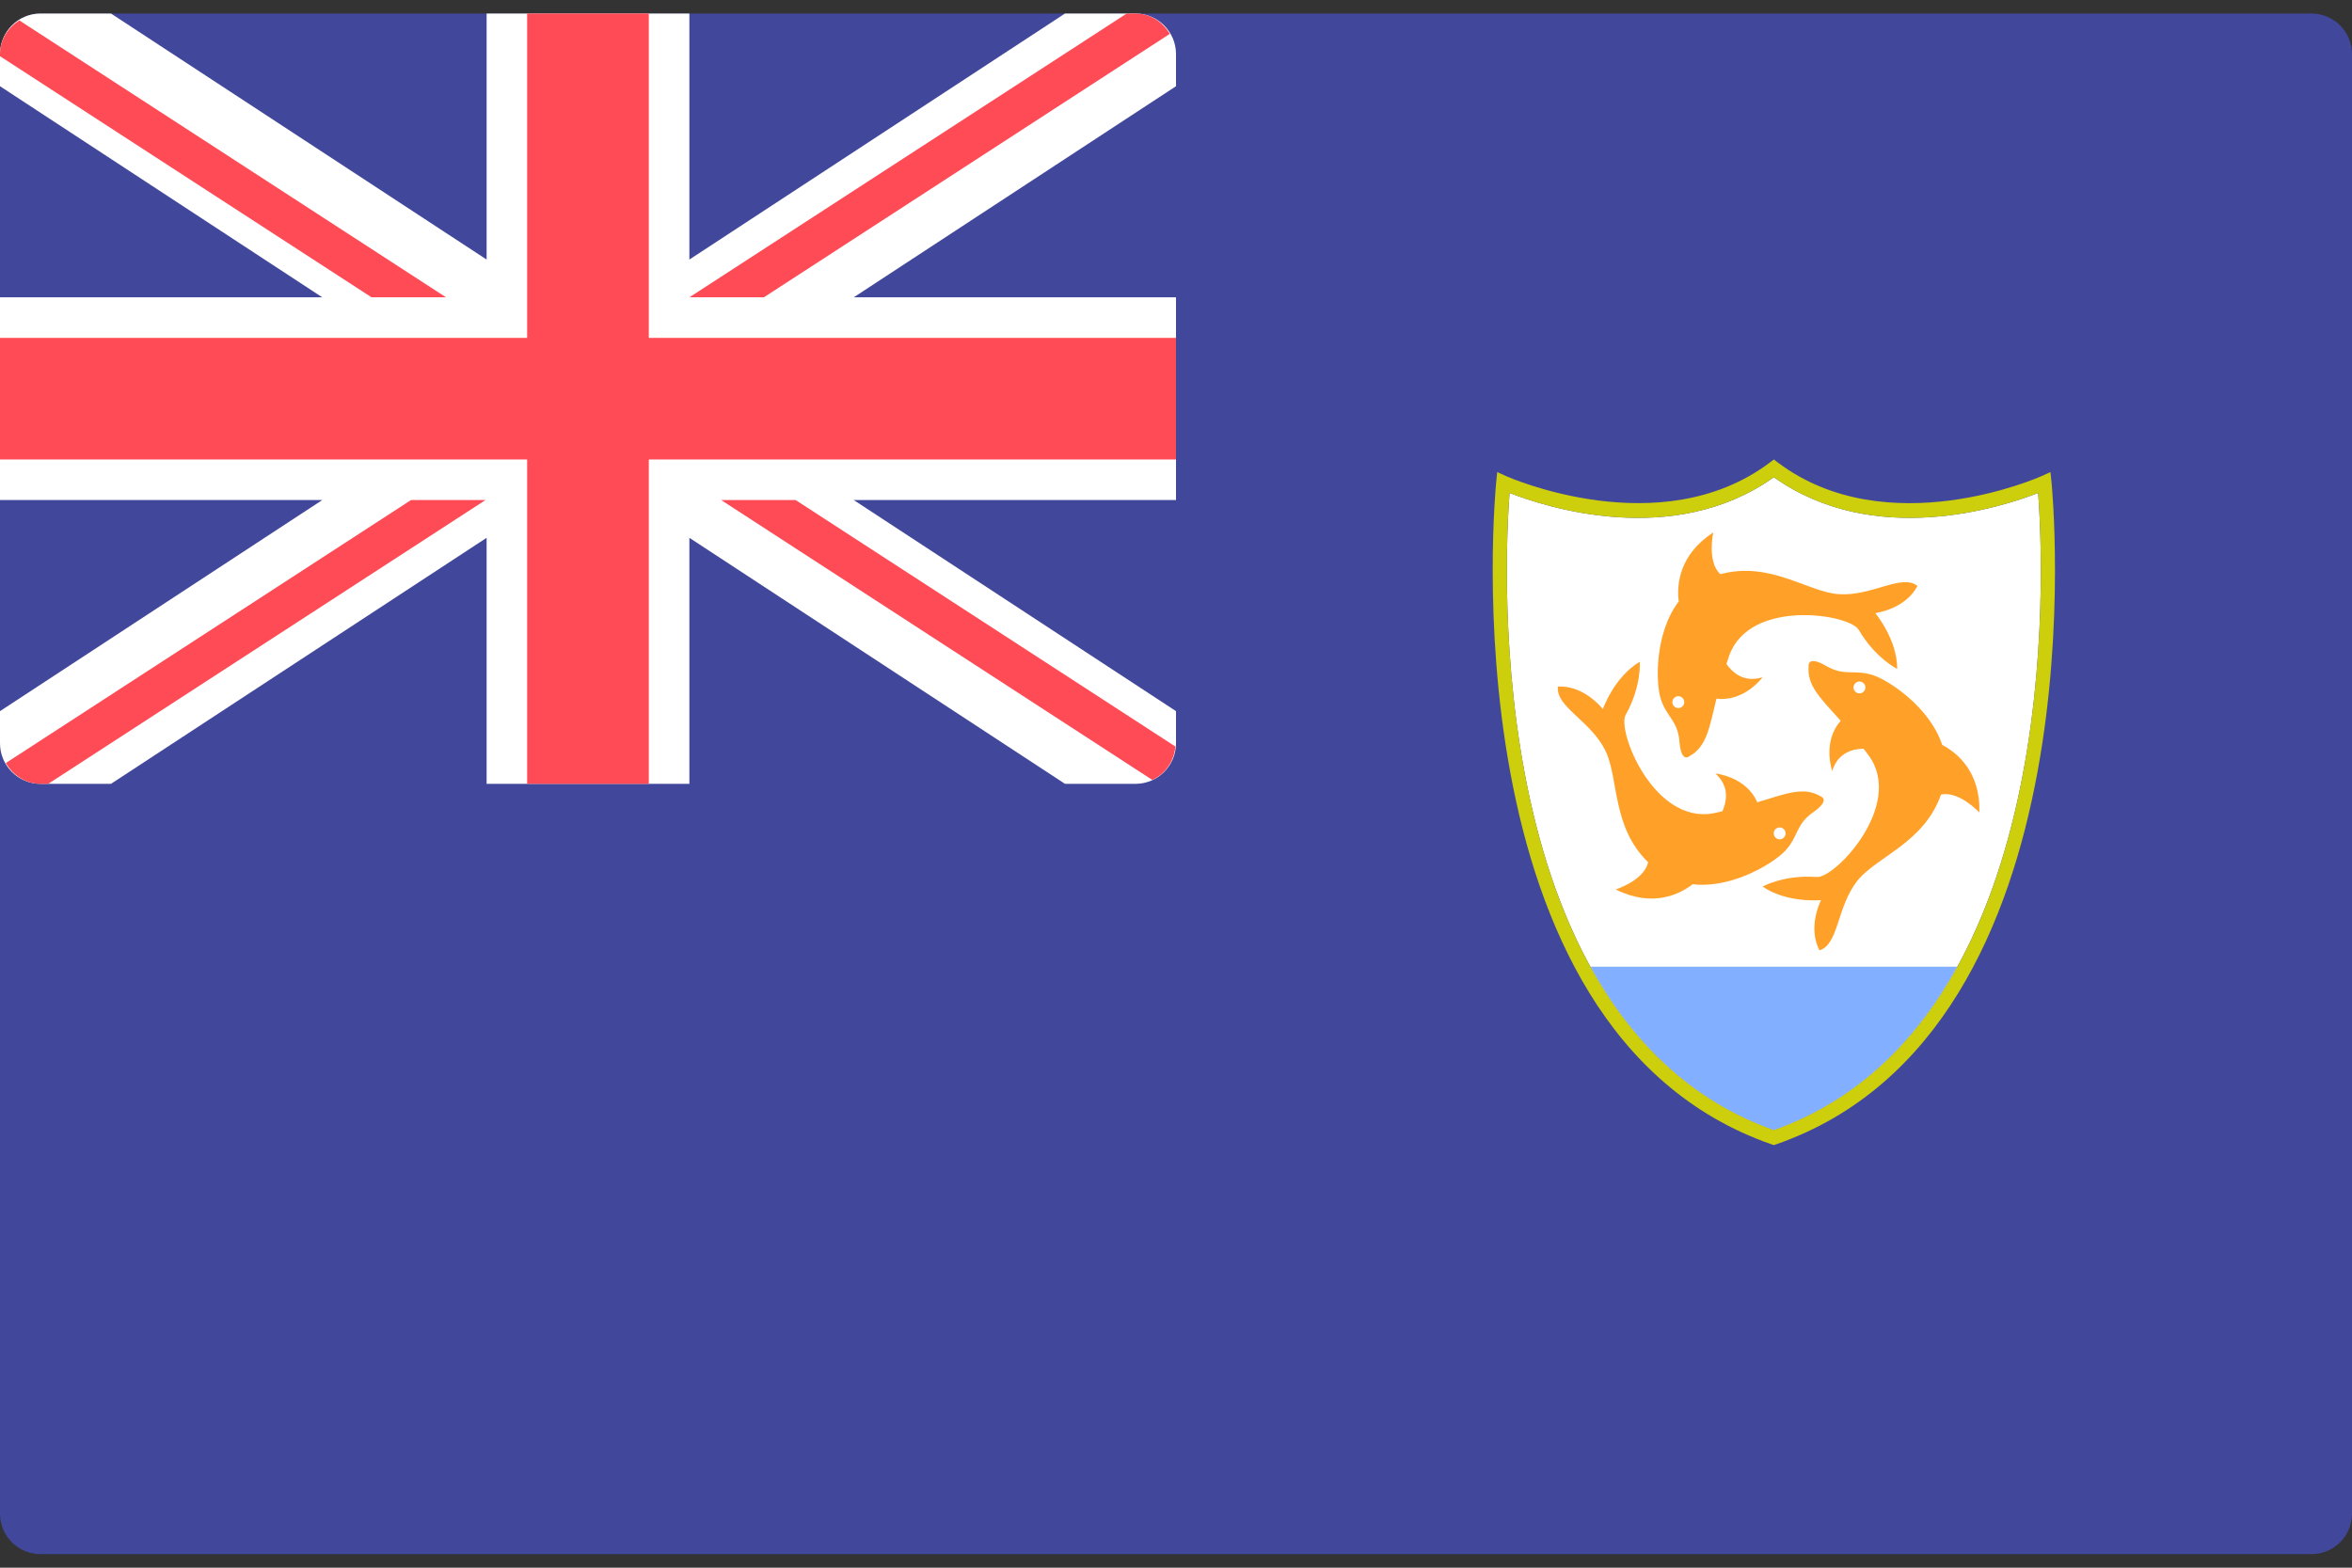 <svg width="48" height="32" viewBox="0 0 48 32" fill="none" xmlns="http://www.w3.org/2000/svg">
<rect x="0" y="0" width="48" height="32" fill="#333333" stroke="none"/>
<g clip-path="url(#clip0_11_1081)">
<path d="M47.172 31.724H0.828C0.371 31.724 0 31.354 0 30.897V1.104C0 0.647 0.371 0.276 0.828 0.276H47.172C47.629 0.276 48 0.647 48 1.104V30.897C48 31.354 47.629 31.724 47.172 31.724Z" fill="#41479B"/>
<path d="M23.172 0.276H21.735L14.069 5.298V0.276H9.931V5.298L2.265 0.276H0.828C0.371 0.276 0 0.647 0 1.104V1.76L6.577 6.069H0V10.207H6.577L0 14.516V15.172C0 15.63 0.371 16 0.828 16H2.265L9.931 10.978V16H14.069V10.978L21.735 16H23.172C23.629 16 24 15.63 24 15.172V14.516L17.423 10.207H24V6.069H17.423L24 1.76V1.104C24 0.647 23.63 0.276 23.172 0.276Z" fill="white"/>
<path d="M24 6.897H13.241V0.276H10.758V6.897H0V9.379H10.758V16H13.241V9.379H24V6.897Z" fill="#FF4B55"/>
<path d="M9.103 6.069L0.394 0.416C0.163 0.563 0 0.809 0 1.104V1.147L7.583 6.069H9.103Z" fill="#FF4B55"/>
<path d="M15.589 6.069L23.874 0.691C23.73 0.447 23.476 0.276 23.172 0.276H22.994L14.069 6.069H15.589Z" fill="#FF4B55"/>
<path d="M8.388 10.207L0.119 15.575C0.262 15.824 0.52 16 0.828 16H0.984L9.908 10.207H8.388Z" fill="#FF4B55"/>
<path d="M23.987 15.238L16.237 10.207H14.717L23.517 15.92C23.781 15.797 23.962 15.541 23.987 15.238Z" fill="#FF4B55"/>
<path d="M30.807 10.062C30.696 11.541 30.237 20.941 36.201 23.066C42.167 20.941 41.706 11.541 41.595 10.062C40.872 10.345 38.257 11.204 36.201 9.741C34.146 11.204 31.53 10.346 30.807 10.062Z" fill="white"/>
<path d="M39.131 11.959C38.804 11.704 38.199 12.177 37.521 12.128C36.892 12.083 36.117 11.446 35.109 11.721C34.831 11.465 34.965 10.869 34.965 10.869C34.266 11.321 34.216 11.94 34.26 12.276C33.761 12.935 33.795 13.941 33.888 14.248C34.009 14.647 34.239 14.695 34.275 15.143C34.312 15.591 34.481 15.434 34.481 15.434C34.831 15.238 34.882 14.867 35.03 14.261C35.599 14.333 35.971 13.824 35.971 13.824C35.597 13.941 35.362 13.735 35.233 13.554C35.254 13.494 35.27 13.439 35.292 13.376C35.716 12.213 37.744 12.533 37.932 12.855C38.272 13.436 38.719 13.654 38.719 13.654C38.719 13.048 38.272 12.516 38.272 12.516C38.95 12.395 39.131 11.959 39.131 11.959ZM34.251 14.453C34.184 14.453 34.13 14.399 34.13 14.332C34.13 14.265 34.184 14.211 34.251 14.211C34.318 14.211 34.372 14.265 34.372 14.332C34.372 14.399 34.318 14.453 34.251 14.453Z" fill="#FFA028"/>
<path d="M37.134 19.398C37.529 19.273 37.484 18.506 37.908 17.975C38.302 17.483 39.267 17.206 39.612 16.22C39.981 16.137 40.395 16.585 40.395 16.585C40.42 15.753 39.938 15.361 39.637 15.206C39.377 14.421 38.53 13.879 38.224 13.781C37.827 13.654 37.656 13.816 37.267 13.592C36.877 13.368 36.911 13.597 36.911 13.597C36.874 13.996 37.15 14.248 37.566 14.714C37.183 15.141 37.392 15.737 37.392 15.737C37.507 15.363 37.81 15.286 38.032 15.283C38.07 15.333 38.107 15.378 38.145 15.433C38.862 16.441 37.449 17.93 37.077 17.902C36.406 17.851 35.972 18.097 35.972 18.097C36.471 18.441 37.163 18.373 37.163 18.373C36.878 19.001 37.134 19.398 37.134 19.398ZM37.849 13.963C37.887 13.909 37.962 13.895 38.017 13.932C38.072 13.97 38.086 14.046 38.048 14.101C38.01 14.156 37.935 14.17 37.88 14.132C37.825 14.094 37.811 14.019 37.849 13.963Z" fill="#FFA028"/>
<path d="M31.795 14.015C31.743 14.426 32.457 14.707 32.76 15.316C33.041 15.88 32.886 16.872 33.635 17.6C33.556 17.97 32.974 18.156 32.974 18.156C33.719 18.529 34.278 18.258 34.544 18.049C35.365 18.144 36.215 17.603 36.432 17.367C36.714 17.06 36.639 16.837 37.006 16.578C37.374 16.319 37.152 16.253 37.152 16.253C36.805 16.051 36.46 16.196 35.863 16.377C35.636 15.85 35.008 15.789 35.008 15.789C35.299 16.051 35.241 16.358 35.15 16.561C35.088 16.574 35.033 16.588 34.967 16.601C33.75 16.826 32.995 14.918 33.177 14.592C33.505 14.005 33.465 13.508 33.465 13.508C32.943 13.816 32.712 14.472 32.712 14.472C32.263 13.95 31.795 14.015 31.795 14.015ZM36.424 16.95C36.458 17.008 36.439 17.082 36.381 17.116C36.324 17.15 36.25 17.131 36.216 17.073C36.181 17.015 36.201 16.941 36.258 16.907C36.316 16.873 36.39 16.892 36.424 16.95Z" fill="#FFA028"/>
<path d="M36.201 23.374L36.153 23.358C29.438 21.022 30.523 9.948 30.535 9.836L30.555 9.636L30.739 9.719C30.771 9.734 33.886 11.116 36.114 9.445L36.201 9.379L36.288 9.445C38.519 11.118 41.632 9.734 41.663 9.719L41.846 9.636L41.867 9.836C41.879 9.948 42.964 21.022 36.249 23.358L36.201 23.374ZM30.807 10.062C30.696 11.541 30.237 20.941 36.201 23.066C42.167 20.941 41.706 11.541 41.595 10.062C40.872 10.345 38.257 11.204 36.201 9.741C34.146 11.204 31.53 10.346 30.807 10.062Z" fill="#CDCE0C"/>
<path d="M32.46 19.733C33.275 21.21 34.464 22.448 36.201 23.066C37.938 22.447 39.127 21.21 39.942 19.733H32.46Z" fill="#82AFFF"/>
</g>
<defs>
<clipPath id="clip0_11_1081">
<rect width="48" height="32" fill="white"/>
</clipPath>
</defs>
</svg>
